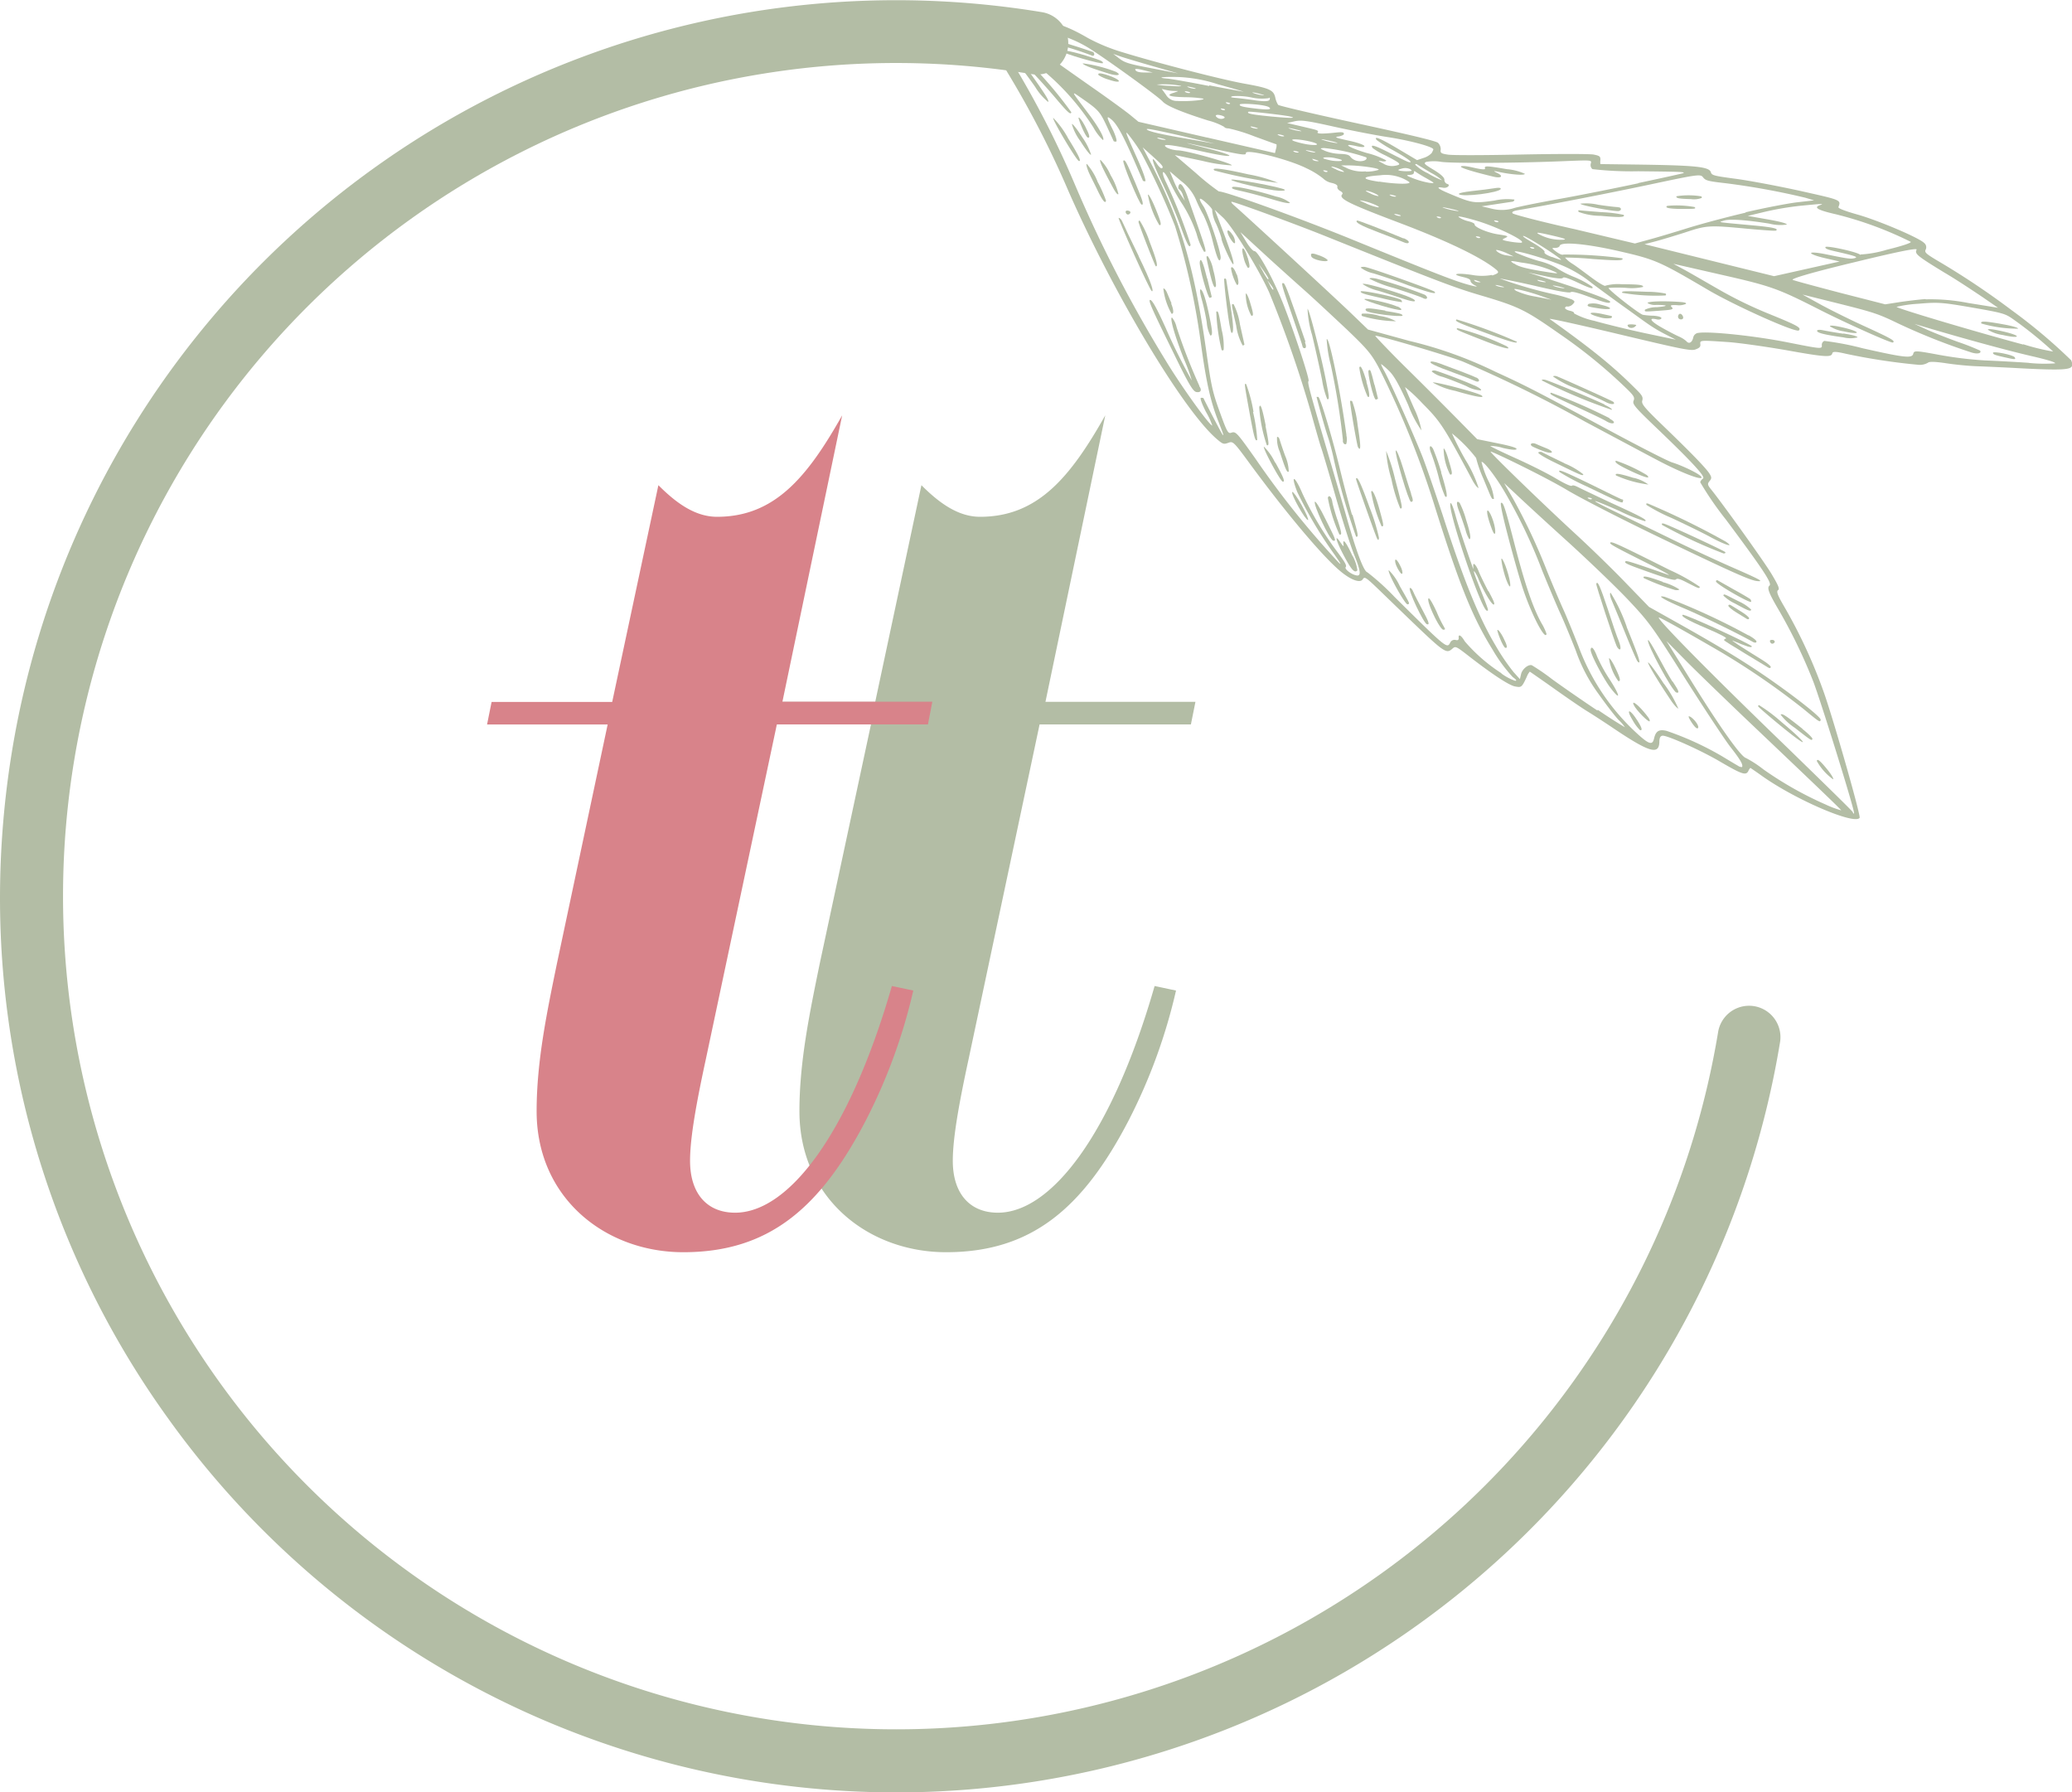 <svg id="Logo" data-name="logo" xmlns="http://www.w3.org/2000/svg" viewBox="0 0 282.64 244.47">
  <defs>
    <style>
      .cls-1 {
        fill: #b3bda5;
      }

      .cls-2 {
        fill: #d8838a;
      }
    </style>
  </defs>
  <title>tt</title>
  <g>
    <path class="cls-1" d="M4.19,126.32a124.11,124.11,0,0,1,1.66-20.18A122.21,122.21,0,0,1,146.33,5.48a4.28,4.28,0,0,1-1.4,8.45,113.64,113.64,0,0,0-37,224.25,113.64,113.64,0,0,0,130.63-93.61A4.28,4.28,0,0,1,247,146a122.19,122.19,0,0,1-219.9,51.26A121.31,121.31,0,0,1,4.19,126.32Z" transform="translate(-4.19 -3.82)"/>
    <path class="cls-1" d="M166.64,102.63H146l-9.69,45.68c-1.23,5.69-2.15,10.61-2.15,13.84,0,4.46,2.31,7.08,6.15,7.08,7.23,0,15.54-10.61,21.38-30.92l2.92.62a75.43,75.43,0,0,1-6.45,17.69c-6.31,12.15-13.39,18-24.92,18-10.61,0-20-7.38-20-19.23,0-6.76,1.39-13.38,2.77-20.14L123,102.63H106.51l.61-3.08h16.46L129.88,70c2.31,2.31,4.93,4.31,8,4.31,7.85,0,12.31-5.38,17.08-13.84L146.8,99.55h20.46Z" transform="translate(-4.19 -3.82)"/>
    <path class="cls-2" d="M130.77,102.63H110.16l-9.69,45.68c-1.23,5.69-2.15,10.61-2.15,13.84,0,4.46,2.3,7.08,6.15,7.08,7.23,0,15.53-10.61,21.38-30.92l2.92.62a75.4,75.4,0,0,1-6.46,17.69c-6.31,12.15-13.38,18-24.92,18-10.61,0-20-7.38-20-19.23,0-6.76,1.38-13.38,2.77-20.14l6.92-32.61H70.63l.62-3.08H87.7L94,70c2.31,2.31,4.92,4.31,8,4.31,7.84,0,12.3-5.38,17.07-13.84l-8.15,39.06h20.45Z" transform="translate(-4.19 -3.82)"/>
    <g>
      <path class="cls-1" d="M286.63,52.88a73.73,73.73,0,0,0-8.06-6.77,107,107,0,0,0-9.64-6.47c-2-1.18-2.26-1.38-2.06-1.77a.73.73,0,0,0-.21-.91c-.69-.71-6.26-3.08-9.14-3.89-1.73-.49-2.61-.84-2.55-1,.35-1,.46-.94-5.2-2.21-3-.66-6.88-1.39-8.72-1.64-3.07-.41-3.36-.48-3.48-.9-.22-.77-2.09-.95-10.45-1.06l-4.62-.06a2,2,0,0,1,0-.56c0-.48-.07-.57-.93-.74-.54-.1-5-.1-10,0s-9.41.12-9.94,0c-.84-.13-1-.22-.91-.7a1.26,1.26,0,0,0-.37-.9c-.28-.25-3.76-1.08-11-2.65-5.83-1.26-10.7-2.4-10.81-2.53a3,3,0,0,1-.39-1c-.23-1-.74-1.27-4.15-1.88s-12.52-3-16.81-4.33a24.9,24.9,0,0,1-4.59-1.9c-2.78-1.62-4.45-2.2-9.06-3.15s-5.63-1-5.82-.15.08,1.39,3.86,7.93A128.79,128.79,0,0,1,149.9,29.8c6.18,14.09,15.69,30,20.29,33.92.81.69.92.73,1.55.5s.7-.21,2.91,2.81c4.95,6.73,9.79,12.49,12.26,14.6,1.47,1.27,2.8,1.77,3.16,1.22s.37-.35,5.57,4.65c5.63,5.42,5.81,5.56,6.68,4.79.41-.36.49-.33,2.2,1,3,2.33,5.46,4,6.33,4.16s.92.16,1.61-1.32a2.24,2.24,0,0,1,.41-.7s1.56,1.07,3.36,2.35,3.82,2.66,4.48,3.06,2.3,1.46,3.63,2.36c4.79,3.22,6.13,3.62,6.2,1.87,0-.62.14-.86.43-.9.59-.08,5.28,2,8,3.62,2.85,1.66,3.39,1.83,3.71,1.2a1.25,1.25,0,0,1,.28-.43s.75.5,1.6,1.11c4.58,3.25,12.63,6.7,13.3,5.7.18-.26-3.37-12.75-4.82-16.94a70,70,0,0,0-5.61-12.12c-.78-1.35-.94-1.83-.69-2s0-.7-.93-2.26c-1.09-1.79-6.71-9.63-8.24-11.51-.46-.58-.49-.73-.18-1.1s.28-.54,0-1c-.46-.74-2.4-2.75-6.31-6.52-2.61-2.52-3-3-2.87-3.46s0-.72-.88-1.58c-3-3-5.67-5.21-11.75-9.55-.21-.15,4,.78,9.41,2.07,8.81,2.1,9.87,2.31,10.49,2.08s.68-.39.65-.73c-.05-.53-.05-.53,3.8-.27,1.35.09,4.87.58,7.84,1.09,5.53,1,6.24,1,6.37.43.06-.25.48-.24,1.83.07A84.82,84.82,0,0,0,266,53.59a2.27,2.27,0,0,0,1.19-.3c.17-.17,1-.14,2.42.07,1.21.19,3.05.37,4.14.41s3.85.16,6.16.29c5.44.28,6.8.21,6.93-.36a1.19,1.19,0,0,0-.18-.82Zm-5.7.43c-1.82-.13-4.54-.27-6-.33a51.9,51.9,0,0,1-6.18-.75c-3.24-.6-3.46-.61-3.57-.17-.15.67-1.17.56-6.92-.74a38.84,38.84,0,0,0-5.22-1,.59.59,0,0,0-.33.64c0,.47-.13.46-4.66-.44S237.46,49,235.91,49.22a.8.8,0,0,0-.75.65c-.16.69-.59.91-.93.49a3.88,3.88,0,0,0-1-.63c-.44-.19-1.5-.74-2.38-1.24-1.54-.87-1.85-1.39-.66-1.11.3.07.59,0,.63-.14s-.3-.3-1.1-.36c-.64,0-1.28-.1-1.41-.12-.48-.07-4.95-3.58-4.68-3.67a18.62,18.62,0,0,1,2.46,0,7.1,7.1,0,0,0,2.23-.13c.07-.28-.56-.36-2.9-.37a6.5,6.5,0,0,0-2.24.2c-.06.12-.86-.35-1.75-1s-2.14-1.61-2.76-2a4.16,4.16,0,0,1-1-.84c.05,0,1.76,0,3.82.2,3.47.25,4.23.23,4-.1a56.93,56.93,0,0,0-8.06-.51c-.1.1-.52-.07-.93-.37-.66-.49-.68-.56-.19-.53.3,0,.59-.12.63-.28.14-.62,3.68-.3,8.19.74,4.85,1.11,5.46,1.38,12,5.23,3.73,2.2,12.07,5.93,12.44,5.56s-.15-.66-4-2.23a55.9,55.9,0,0,1-7.06-3.44c-1.75-1-3.82-2.21-4.62-2.64l-1.44-.78,6.44,1.47c6.95,1.58,7.74,1.86,13.64,4.86,3.57,1.81,9.67,4.54,9.87,4.41.35-.22-.11-.49-3.6-2.1-2-.9-4.7-2.24-6.11-3L250.08,44l5.06,1.26c4.66,1.17,5.29,1.38,8,2.69A84.89,84.89,0,0,0,273,51.86c.85.3,1.55.18,1.29-.22a32,32,0,0,0-3-1.18c-1.63-.59-3.62-1.38-4.42-1.76L265.34,48l1.74.52c5.11,1.52,11.05,3.14,14.18,3.86,2.13.49,3.41.87,3.25,1a20.66,20.66,0,0,1-3.58-.06Zm-.75-2.49c-6.92-1.86-17.43-5-17.27-5.15a17.28,17.28,0,0,1,3-.42c2.62-.23,3.2-.19,7.24.51s4.5.83,5.41,1.43a54.58,54.58,0,0,1,5.7,4.58,29.74,29.74,0,0,1-4.09-1Zm-13.31-6.21c-1,.08-2.62.27-3.65.43l-1.87.29-6.06-1.55C252,42.92,249,42.11,248.74,42s1.51-.75,8.31-2.39c6.54-1.59,8.75-2,8.58-1.72-.28.55.06.83,3.79,3.11,1.71,1,4,2.54,5.2,3.34l2.12,1.46-4.05-.65a26.61,26.61,0,0,0-5.82-.5Zm-9.93,70c-.06-.17-4-4-8.68-8.56-10.21-9.84-18.07-17.79-17.79-18,.1-.07,3.2,1.65,8.4,4.67a102.12,102.12,0,0,1,11.33,7.8c2.22,1.83,2.26,1.86,2.35,1.49s-3.83-3.4-7.37-5.84c-3.15-2.17-6.61-4.28-12.11-7.36l-3.94-2.21L226,83.37c-1.72-1.8-4.8-4.79-6.83-6.66-4.44-4.08-11.79-11.2-11.65-11.29s7.43,3.44,10.43,5.24c1.91,1.14,7.29,3.9,12.35,6.34,10.18,4.89,12.66,6,13.59,6.08s.54-.15-3.69-2c-2.05-.9-5.9-2.69-8.55-4l-7.48-3.63c-3.6-1.74-3-1.68,1,.1a22.73,22.73,0,0,0,3.4,1.36c.42-.13-.37-.56-4.52-2.46-2.16-1-4.23-2-4.59-2.18s-.71-.32-.84-.2-1-.28-2.21-1-3.56-1.89-5.43-2.73-3.46-1.61-3.51-1.69a5.55,5.55,0,0,1,1.72.27c1.13.26,1.83.32,1.87.15s-.82-.43-2.66-.8l-2.71-.55-2.49-2.53c-1.37-1.39-4.53-4.57-7-7s-4.46-4.54-4.41-4.57c.23-.14,10.12,2.77,12,3.54a178.33,178.33,0,0,1,16.6,8.16c4,2.13,8.55,4.57,10.2,5.43,3,1.56,5.63,2.57,5.71,2.21s-2.65-1.65-4-2.06c-.58-.17-4.53-2.19-8.8-4.49-9.62-5.18-11.2-6-15.28-7.86a56.39,56.39,0,0,0-11.82-4.24l-5.6-1.54-2.16-2.08c-2.06-2-14.81-13.74-16.12-14.87-.35-.31-.47-.51-.27-.47.84.17,8.55,3,12.52,4.59,15.68,6.3,17.71,7.08,21.44,8.18,5.25,1.55,6.08,2,10.7,5.23a69.67,69.67,0,0,1,9,7.32c1.14,1.09,1.31,1.36,1.12,1.8s.12.84,2.79,3.4c5.24,5,7.06,7,6.68,7.22a1,1,0,0,0-.39.5,44.14,44.14,0,0,0,3.51,5.1c5.06,6.79,6.33,8.7,5.95,9s-.11,1,1.22,3.27a71.71,71.71,0,0,1,4.76,9.85c1.13,3,5.63,17.49,5.55,17.91,0,.12-.1.09-.16-.08Zm-3.59-1a48.62,48.62,0,0,1-8.62-4.85,15.43,15.43,0,0,0-2.38-1.55c-.66-.15-3.5-4.14-7.31-10.27l-3.53-5.69,2.62,2.66c1.44,1.46,5,4.89,7.84,7.61,10.83,10.29,13.43,12.79,13.37,12.83a13.89,13.89,0,0,1-2-.74Zm4.62-75c-.05-.34-4.71-1.38-4.78-1.08s.88.46,2.25.78c1.82.43,2.2.58,1.8.7-.56.17-.93.12-4-.51-1.12-.23-2-.3-2-.16s.76.43,1.89.69l2,.46-4.47,1-4.47,1-8.84-2.18-8.83-2.18,1.41-.37c.78-.2,2.63-.76,4.11-1.23,3-1,3.31-1,8.51-.51,2.07.19,3.81.31,3.89.26.43-.27-.34-.45-2.95-.7-5.38-.5-4.93-.42-4.13-.67s2.94-.1,6.18.41a6,6,0,0,0,2.39.13c0-.16-.89-.4-2.64-.71l-2.69-.47,2.37-.57a41.29,41.29,0,0,1,4.79-.81c3.18-.31,3.29-.31,2.69-.09-.91.32-.31.68,2.1,1.23a49.42,49.42,0,0,1,10.27,3.77c.19.12-1.13.57-3.24,1.08a15.08,15.08,0,0,1-3.59.65Zm-16.41,69.83c-.15-.08-1.21-.71-2.35-1.4a41.44,41.44,0,0,0-7.68-3.53c-1-.24-1.47,0-1.7,1s-.66.93-2.65-.94A30.27,30.27,0,0,1,219.52,92c-.73-1.88-1.67-4.16-2.09-5.08s-1.4-3.21-2.17-5.11a81.06,81.06,0,0,0-4.69-10l-1.2-2.09L211,71.24c.89.85,3.92,3.64,6.76,6.21s6.59,6.16,8.35,8c3,3.17,3.44,3.75,8,11,2.67,4.2,5.43,8.37,6.12,9.25,1.27,1.62,1.7,2.33,1.62,2.66,0,.11-.16.13-.32,0Zm.69-75.6c-2.5.58-6,1.52-7.77,2.07s-4.14,1.27-5.27,1.57l-2,.55L219,35.08c-4.51-1-8.33-2-8.47-2.16s0-.31.72-.43c3.82-.64,12.19-2.27,18-3.5,6.54-1.39,6.9-1.44,7.24-1s.59.54,3,.81a100.18,100.18,0,0,1,11,2l1.16.35-2.37.27c-1.29.16-4.41.76-6.91,1.34Zm-20.15,67.9c-2-1.33-4.8-3.27-6.19-4.28a29.23,29.23,0,0,0-2.78-1.91c-.5-.12-1.3.55-1.45,1.21l-.16.69-.85-.94a28.87,28.87,0,0,1-2.47-3.64c-2.31-3.88-4.36-8.94-7.23-17.84-1-3-2.23-6.63-2.8-8.06-1.36-3.4-4.32-10-5.09-11.43-.34-.6-.55-1.07-.48-1.06a9,9,0,0,1,1.07.93c.69.66,1.39,1.92,2.61,4.64a15.57,15.57,0,0,0,1.81,3.48,11.88,11.88,0,0,0-1-3c-.66-1.5-1.22-2.8-1.24-2.91a22.22,22.22,0,0,1,2.39,2.24c2.45,2.46,2.9,3.14,6.8,10.46.32.6.7,1.07.84,1.06a17,17,0,0,0-1.77-3.81,39.29,39.29,0,0,1-1.86-3.64,19.9,19.9,0,0,1,3.29,3.35,17.47,17.47,0,0,0,1,2.84c1.24,3,1.11,2.78,1.44,2.75a6.94,6.94,0,0,0-.78-2.5,13.1,13.1,0,0,1-.92-2.54c.27-.17,2,2.07,3.22,4.19a71.4,71.4,0,0,1,5.06,10.63c.95,2.33,2.08,5,2.51,5.93s1.36,3.17,2.08,5a22.34,22.34,0,0,0,3.1,5.9c1,1.41,2.22,3,2.73,3.54a6,6,0,0,1,.87,1s-1.71-1-3.72-2.39Zm-.29-53.13a10.24,10.24,0,0,1-2.92-1.05c.1-.11-.14-.26-.54-.35s-.7-.27-.67-.41a.27.27,0,0,1,.35-.16,1,1,0,0,0,.69-.32c.33-.33.32-.42-.1-.65a17.31,17.31,0,0,0-2.41-.7,57.79,57.79,0,0,1-7.44-2.16c.08,0,2.24.41,4.8,1,3.14.74,4.72,1,4.87.87s.8,0,2.27.54c2.45.91,3.07,1.06,3.13.77s-4.5-1.87-9-3.3l-2.2-.7,2.29.49c1.49.32,2.34.4,2.45.24s.6,0,1.79.53c1.91.91,2.47,1.08,2.21.67a13.19,13.19,0,0,0-2.54-1.35,13.86,13.86,0,0,1-2.43-1.27,9.41,9.41,0,0,0-2.29-.88,24.81,24.81,0,0,1-3-1.07c-1.41-.72,2.36.23,5.22,1.31a16.64,16.64,0,0,1,5,2.8c1.34,1,3.36,2.48,4.47,3.27s2.45,1.77,3,2.15a20.21,20.21,0,0,0,2.44,1.48l1.54.79-4-.84c-2.18-.46-5.35-1.23-7.06-1.71Zm5.86-18.79c-3.29.7-8,1.64-10.52,2.09s-5.33,1-6.33,1.26a5.56,5.56,0,0,1-3.16.11l-1.36-.32,1.81-.27,2.26-.34c.26,0,.43-.17.39-.31a8,8,0,0,0-2.73.14c-2.83.4-3,.37-6.25-1-1.5-.63-1.8-.94-.72-.75.57.1,1.07-.41.52-.53a.59.59,0,0,1-.36-.56c0-.32-.49-.76-1.47-1.36-1.29-.77-1.41-.9-1-1.08a6.05,6.05,0,0,1,2.06,0c1.54.21,9.85.17,16-.07,4.74-.19,4.5-.21,4.37.34a.71.71,0,0,0,.24.72,46.66,46.66,0,0,0,6.23.29c5.79.06,6.43.08,6.17.25-.08.05-2.86.66-6.16,1.36Zm-6.81,43c-.18-.12-.11-.16.17-.11s.37.14.28.19a.49.49,0,0,1-.45-.08ZM209,95.65a22.82,22.82,0,0,1-5-4.35c-.48-.83-.91-1.07-.83-.46,0,.27-.1.35-.43.27a.65.65,0,0,0-.73.36c-.43.84-.47.81-7.57-6.21a33.17,33.17,0,0,0-3.73-3.38c-.5-.12-1.52-2.84-3-8.09l-2.63-9c-2.32-7.9-2.57-8.85-2.39-9s-1.79-6.21-3.33-10.2c-1.34-3.47-3.57-7.59-4.07-7.52-.17,0-.67-.55-1.1-1.27l-.8-1.32.93.85,3.08,2.83c1.2,1.09,3.32,3,4.75,4.27s4,3.68,5.78,5.35c2.81,2.69,3.33,3.31,4.38,5.27A123.84,123.84,0,0,1,200,73.19c3.31,10.52,5.05,14.82,7.78,19.22a21,21,0,0,0,2.76,3.76q.73.52.33.51a7,7,0,0,1-1.88-1Zm7.14-52.81c-.34-.13,0-.1.68.06s1,.27.63.24a5.41,5.41,0,0,1-1.31-.3Zm-.44-6.47a6.51,6.51,0,0,1-1.6-.61c-.51-.29-.11-.26,1.71.16s2.19.56,1.6.6a6.53,6.53,0,0,1-1.71-.15Zm-5,3.41c-.62-.43-.57-.44,1-.15A16.55,16.55,0,0,1,216,40.77c1,.43.89.43-1.74,0-2.13-.37-3-.62-3.51-1Zm5.18-.9c-.71-.26-1.1-.52-1-.68s-.59-.68-1.58-1.26S211.77,36,212,36c.55.09,5.36,3.17,5.12,3.28a11.57,11.57,0,0,1-1.2-.41ZM211,43.49c-.44-.31-.33-.33.69-.1a25.6,25.6,0,0,1,2.68.79l1.47.52-2.16-.42a10.51,10.51,0,0,1-2.68-.79Zm3-1.4c-.28-.12-.08-.12.44,0s.75.21.51.22a2.92,2.92,0,0,1-1-.21ZM213,37.64c-.18-.12-.12-.16.17-.11s.37.13.28.19a.49.49,0,0,1-.45-.08Zm-3.09-.91c-.88-.18-.91-.21-.4-.45s.43-.28-1-.5-3.26-1-3.17-1.37c0-.11-.34-.29-.84-.41a4,4,0,0,1-1.3-.55c-.28-.21.47-.08,2.15.4,3,.84,7.54,3.09,6.24,3.08a11,11,0,0,1-1.66-.2Zm-1.41,1.47c-.34-.31-.33-.33.15-.23a7,7,0,0,1,1.26.47l.75.36-.9-.14a2.89,2.89,0,0,1-1.26-.46Zm-.18,4.59c-.29-.12-.09-.13.43,0s.75.21.51.21a2.84,2.84,0,0,1-.94-.2Zm-.6-1.47a7.54,7.54,0,0,1-2.73,0c-2.09-.32-3-.11-1.21.29.73.17,1,.34,1,.52s.24.44.66.64.11.18-1.08-.15c-1.89-.53-4.52-1.56-15.77-6.15-7-2.86-17.31-6.58-18.14-6.54a32.33,32.33,0,0,1-3.1-2.48l-2.9-2.48,3.75.79a21.73,21.73,0,0,0,4,.62c.33-.2-6-2-7.29-2.05a3.93,3.93,0,0,1-1.51-.36c-1-.61.48-.46,4.48.44,5,1.13,5.48.78.6-.45-3.33-.84-3.28-.84,1.13.13,4,.87,4.58.95,4.53.62-.1-.65,5.8.82,8.28,2.07a11,11,0,0,1,2.25,1.38,2.37,2.37,0,0,0,1.17.61c.56.13.83.31.78.52s.13.44.39.58.39.32.29.43c-.58.59.72,1.25,8,4,6.23,2.37,10.68,4.5,12.74,6.1.72.56.7.63-.29,1Zm.38-7.3c-.18-.12-.11-.16.18-.11s.37.14.28.19a.48.48,0,0,1-.46-.08Zm-2.74,8.09c-.22-.12-.08-.15.32,0s.57.18.39.21a1.28,1.28,0,0,1-.71-.16Zm.25-5.92c-.18-.12-.11-.16.18-.11s.37.13.28.19a.51.51,0,0,1-.46-.08Zm-4.44-4c-.47-.16-.06-.11.91.11s1.36.36.86.3a9.68,9.68,0,0,1-1.77-.41Zm-.91,1.29c-.17-.12-.11-.16.18-.11s.37.13.28.19a.51.51,0,0,1-.46-.08Zm-11.14,48.8c-.69-.16-1.58-.89-1.36-1.11s-.36-1-1-1.88a44.66,44.66,0,0,1-4.89-8.12c-1.08-2.54-1.69-2.74-.72-.24a57.79,57.79,0,0,0,5.11,8.58c.8,1.15,1,1.5.5,1a121.05,121.05,0,0,1-11.33-14.15c-2.56-3.61-2.68-3.73-3.3-3.51-.4.14-.58-.17-1.37-2.34-1.19-3.25-1.31-3.78-2.07-9.11-1.63-11.38-3.56-17.81-7.74-25.78l-.89-1.7,1.24,1.11c1.43,1.28,1.66,1.57,1.39,1.74-.11.07-.4-.18-.66-.57-1-1.54-.71-.32.7,2.59.82,1.71,1.92,4.3,2.47,5.82.93,2.58,1.26,3.19,1.4,2.59a70.78,70.78,0,0,0-3.33-8.48c-.37-.73-.55-1.37-.41-1.42s.56.58.94,1.41a25.92,25.92,0,0,0,1.76,3.09,18.69,18.69,0,0,1,1.86,3.93,9.81,9.81,0,0,0,1,2.41c.43.1.45.18-2.26-7.56-.53-1.49-1.05-2.07-1.22-1.33-.05.19,0,.38.13.4a1.7,1.7,0,0,1,.48.8l.26.74-.57-.84a13.88,13.88,0,0,1-1-2l-.49-1.17,1.55,1.33a6.35,6.35,0,0,1,2,2.48,19,19,0,0,0,1.06,2.17,18.62,18.62,0,0,1,1.26,3.59c.6,2.38.91,3,1.07,2.33S169,33,168.38,32c-.84-1.26-.64-1.43.47-.4.47.43.78.84.69.9a5,5,0,0,0,.56,1.89,15.41,15.41,0,0,1,.71,1.92c-.08.33,1.49,3.77,1.62,3.55s-.34-1.72-1.76-5.41l-.77-2,1.07,1c1.23,1.09,4.81,6.88,6.33,10.21a158.77,158.77,0,0,1,5.76,16.56c.67,2.42,1.28,4.52,1.35,4.67s.93,3,1.9,6.41,2.14,7.06,2.6,8.19c.91,2.23,1,3,.24,2.8ZM199,27.47a6.1,6.1,0,0,1-1.76-1.18c0-.12.17-.13.32,0l1.86,1.12a7.06,7.06,0,0,1,1.48,1,11.77,11.77,0,0,1-1.9-.93Zm-1.94.71c-1-.38-1.14-.48-.64-.5s.64-.16.64-.33.07-.23.16-.15a17,17,0,0,0,1.47.9c1.28.73,1.3.75.47.66a11.72,11.72,0,0,1-2.1-.58Zm2.38-3.44a2.59,2.59,0,0,1-1.09.63l-.86.29-2.61-1.55c-2.39-1.42-3.34-1.81-2.91-1.2a18.4,18.4,0,0,0,2.24,1.4c2,1.11,2.85,1.77,2.17,1.62-.17,0-1.31-.59-2.56-1.22-2.09-1.07-2.8-1.28-2.38-.69a9.65,9.65,0,0,0,1.73,1c2.14,1.1,2.27,1.24,1.32,1.41a2.29,2.29,0,0,1-1.63-.31c-.75-.39-.77-.43-.17-.31.36.07.63,0,.58-.12a10.85,10.85,0,0,0-2.64-1c-2.51-.75-3.5-1.42-1.38-.93.71.16,1.08.15,1.06,0s-.76-.46-2.16-.76c-1.7-.37-2-.48-1.41-.56.39-.06.73-.2.76-.31.06-.29-.2-.33-1.35-.2-1.64.17-2.43.14-2.2-.1s-.53-.37-2-.72l-2.19-.51,1.05-.24c.89-.19,1.68-.08,5.31.73,2.34.52,5.66,1.17,7.38,1.43,3.11.48,6.29,1.35,6.21,1.69a2,2,0,0,1-.27.54Zm-7.14,3.87c-2.5-.37-2.44-.7.15-.88a5.69,5.69,0,0,1,3.89.86c.65.38-1.51.39-4,0Zm2.89-1.5c-.39-.08-.35-.14.24-.3a1.58,1.58,0,0,1,1.1.07c.34.23.32.27-.24.29a5.4,5.4,0,0,1-1.1-.06Zm-.7,6c-.22-.12-.08-.14.32-.05s.57.19.39.22a1.39,1.39,0,0,1-.71-.17Zm-.64-2.63c-.22-.12-.08-.15.32-.05s.57.18.39.21a1.28,1.28,0,0,1-.71-.16Zm-3.3,1.09c-1-.44-1.11-.49-.4-.35,1,.2,2.58.89,2,.88a7.09,7.09,0,0,1-1.62-.53Zm.55-1.38c-.59-.26-.76-.4-.41-.34.65.13,1.68.62,1.52.72a3.41,3.41,0,0,1-1.11-.38Zm-.6-3a5,5,0,0,1-2.46-.38l-.9-.43,1,0c1.45,0,4.33.38,4.1.61a5.46,5.46,0,0,1-1.75.24Zm-1.06-1.41a1.57,1.57,0,0,1-1-.52c-.21-.32-.54-.42-1.48-.45a6.21,6.21,0,0,1-2-.4c-.77-.35-.77-.36-.16-.4a26.54,26.54,0,0,1,5.76,1.27c.21.33-.41.61-1.14.5Zm-3.05,1.12c-.59-.27-.76-.41-.41-.34.64.12,1.68.62,1.52.72a3.41,3.41,0,0,1-1.11-.38Zm-.95-1.26c-.8-.19-.93-.27-.54-.35a4.84,4.84,0,0,1,1.59.14c.8.18.93.27.54.35a5.13,5.13,0,0,1-1.59-.14Zm-.8-2.73c-.47-.16-.06-.11.91.11s1.36.36.86.3a9.68,9.68,0,0,1-1.77-.41Zm.15,4.27c-.18-.12-.11-.16.18-.11s.37.13.28.19a.51.51,0,0,1-.46-.08Zm-1.51-1.59c-.22-.12-.08-.14.32,0s.57.18.39.21a1.28,1.28,0,0,1-.71-.16Zm-.73-2.07a12.57,12.57,0,0,1-1.52-.35c-1.4-.41,0-.47,1.76-.07,1.52.34,1.35.65-.24.42Zm-.12.88c-.28-.12,0-.11.55,0s.82.24.51.22a3.88,3.88,0,0,1-1.06-.24Zm-4.64,18.92a3.39,3.39,0,0,1-.39-.65l-.33-.63.42.56q.6.79.3.72Zm2.35-21.94c-.41-.15-.11-.12.67.06s1.11.3.75.27a6.45,6.45,0,0,1-1.42-.33Zm.53,3.11c-.15-.1,0-.13.32-.05s.45.16.27.19a1,1,0,0,1-.59-.14Zm-3.53,17.44a8.13,8.13,0,0,1-.68-1.09l-.61-1.08.71,1c.65.95.77,1.18.58,1.14ZM171,63.16c-.07,0-2.34-4.37-2.63-5,0-.06-.17-.09-.35-.08s.11.82.68,1.93a10.34,10.34,0,0,1,.86,1.86c-.46-.1-4.33-5.5-6.38-8.91a181.27,181.27,0,0,1-12.27-23.75A130.44,130.44,0,0,0,143,13.52c-1.28-2.21-2.28-4-2.24-4.07s.77.45.63.59a5.94,5.94,0,0,0,1.15,1.79c.72.91,2,2.61,2.85,3.83a8,8,0,0,0,1.77,2.06c.2-.13-.42-1.11-2.6-4.16L143.41,12,145,13.66c.88.91,2.35,2.55,3.25,3.62,1.59,1.88,2,2.25,2.08,1.85a55.18,55.18,0,0,0-5-6c-.59-.58-1-1.08-.95-1.12a13,13,0,0,1,2.06,1.38,33.29,33.29,0,0,1,6.91,7.83,6.79,6.79,0,0,0,1.3,1.71c.28-.18-.57-1.74-1.91-3.51-2.59-3.43-2.51-3.24-.94-2.16,2.23,1.55,2.44,1.79,3.38,3.8l.92,2c0,.05.19.09.34.07s0-.59-.36-1.43c-1-2-1-2.17-.28-1.58s1.56,2.08,3.06,5.51l1.23,2.83c0,.05.17.09.32.08s-.29-1.3-1-2.89c-1.87-4.18-1.88-4.22-1-3.1a23.39,23.39,0,0,1,1.5,2.2,96.16,96.16,0,0,1,4.57,9.92A97.14,97.14,0,0,1,168,50.65c.74,5.35,1.31,7.91,2.38,10.63.73,1.88.74,1.91.6,1.88Zm6.51-43.46c-2.59-.25-3.35-.41-3-.64.13-.08,4.8.46,5.6.64,1.13.26.09.26-2.63,0Zm1.06,2.55c-.22-.12-.08-.14.33-.05s.57.19.38.22a1.25,1.25,0,0,1-.71-.17Zm-9.79.32-9.29-2.14-1.08-.89c-.59-.49-2.92-2.19-5.17-3.76C145,10,141,7.09,141.1,7c.28-.28,3.39.34,6.64,1.34a16.62,16.62,0,0,1,5.44,2.33c2.67,1.74,9,6.32,9.61,7S166,19.32,169,20.26a8.92,8.92,0,0,1,2.21.88c0,.11.31.2.56.19a22.94,22.94,0,0,1,3.47,1.07c1.66.6,3,1.1,3.07,1.1a1.21,1.21,0,0,1-.06.61l-.14.59-9.29-2.13Zm5.79-4.06c-1-.14-1.36-.26-1.25-.45s3.49,0,4,.4-.6.34-2.77.05Zm.87-1c-1-.15-2.25-.3-2.73-.34-.65-.06-.75-.11-.4-.23a9.42,9.42,0,0,1,2.57.17,6.57,6.57,0,0,0,2.37.1c.14-.13.2-.06.14.17s-.46.34-2,.13Zm-.27-1c-.35-.13,0-.11.67.06s1,.27.63.24a5.23,5.23,0,0,1-1.3-.3Zm-.32,4.65c-.21-.11,0-.12.44,0s.62.2.39.21a2.1,2.1,0,0,1-.83-.19Zm-5.71-5.61c-2.52-.5-5.06-.94-5.61-1-1.69-.13-.86-.28,1.25-.23a19.69,19.69,0,0,1,5.55,1c2,.55,3.53,1,3.49,1s-2.16-.36-4.68-.86Zm2.36,2.36c-.18-.12-.11-.16.17-.11s.38.13.28.19a.49.49,0,0,1-.45-.08Zm-.93,2.1a.81.81,0,0,1-.54-.37c0-.16.22-.2.65-.1s.65.25.53.37a.81.81,0,0,1-.64.1Zm.24-1.26c-.18-.12-.11-.16.17-.11s.38.13.28.19a.52.52,0,0,1-.45-.08Zm-10.15,2.76c-.31-.26,1,0,4.41.77l4.84,1.14-4.4-.78c-3-.51-4.55-.89-4.85-1.13Zm4.12-3.92a1.7,1.7,0,0,1-1.55-.86l-.57-.78.59.14a6.15,6.15,0,0,0,1.21.14c.56,0,.55,0-.18.25-1.12.34-.57.55,1.58.6a16,16,0,0,1,2.4.18c.66.18-2.11.44-3.48.33Zm1.48-1.88c-.27-.12-.08-.12.44,0s.75.21.51.22a3,3,0,0,1-.95-.21Zm-.39.66c-.15-.11,0-.13.32-.06s.45.16.27.19a.94.94,0,0,1-.59-.13Zm-4.08-1a12.21,12.21,0,0,1,3.47.16c.25.07-.39.09-1.4,0a10.87,10.87,0,0,1-2.07-.21Zm.37,7.31c-.28-.12-.08-.12.44,0s.75.21.51.22a2.68,2.68,0,0,1-1-.21ZM156.9,11.82l-.85-.65.92.33c.51.18,2.49.77,4.42,1.33l3.51,1-3.58-.69c-3.12-.59-3.68-.76-4.42-1.32Zm2.18,1.57c-.15-.23.16-.23,1.08,0l1.28.32h-1.08c-.75,0-1.15-.1-1.28-.32Zm-12.55-6c-.18-.12-.11-.16.17-.11s.38.13.28.19a.49.49,0,0,1-.45-.08Z" transform="translate(-4.19 -3.82)"/>
      <path class="cls-1" d="M279,52.54c-.2-.31-2.89-.86-2.95-.6s.61.39,1.48.59c1.57.36,1.69.36,1.47,0Z" transform="translate(-4.19 -3.82)"/>
      <path class="cls-1" d="M255.64,49.34c-1.09-.16-2.34-.38-2.76-.47s-.79-.08-.82.05c-.07.29,1,.56,3.6.92a4,4,0,0,0,1.91,0c0-.15-.66-.34-1.93-.53Z" transform="translate(-4.19 -3.82)"/>
      <path class="cls-1" d="M255.63,48.5c-1.21-.28-1.87-.34-1.82-.17a4.79,4.79,0,0,0,1.85.68c1,.23,1.79.3,1.82.17s-.74-.42-1.85-.68Z" transform="translate(-4.19 -3.82)"/>
      <path class="cls-1" d="M233.28,45c-2.28-.16-4.48-.07-4.33.17a2,2,0,0,0,1.15.24c1.69,0,1.75.17.1.31a3.62,3.62,0,0,0-1.62.34c-.07.29-.12.29,1.85.15s2.13-.18,1.75-.55c-.19-.19,0-.26.73-.22a2.4,2.4,0,0,0,1.24-.16c.14-.14-.14-.23-.87-.28Z" transform="translate(-4.19 -3.82)"/>
      <path class="cls-1" d="M233.7,46.86c-.21-.34-.52-.31-.6.07a.37.37,0,0,0,.27.44c.38.08.54-.17.33-.51Z" transform="translate(-4.19 -3.82)"/>
      <path class="cls-1" d="M231.39,43.86a13,13,0,0,0-2.51-.24c-3.21-.12-3.5-.11-3.41.14a27,27,0,0,0,5.91.36.15.15,0,0,0,0-.26Z" transform="translate(-4.19 -3.82)"/>
      <path class="cls-1" d="M277.14,48c-2.28-.4-2.88-.41-2.66-.05a17.56,17.56,0,0,0,5,.7c0-.14-.83-.39-2.36-.65Z" transform="translate(-4.19 -3.82)"/>
      <path class="cls-1" d="M277.3,49c-1.28-.29-2-.37-1.94-.2a5.19,5.19,0,0,0,2,.71c1.09.25,1.9.33,1.94.19s-.79-.43-2-.7Z" transform="translate(-4.19 -3.82)"/>
      <path class="cls-1" d="M253.48,108.81c-1-1.23-1.4-1.57-1.46-1.19a7.56,7.56,0,0,0,2.21,2.49c.15,0-.19-.6-.75-1.3Z" transform="translate(-4.19 -3.82)"/>
      <path class="cls-1" d="M250.08,103.24c-2.32-1.84-2.77-2.14-3-1.95a7.89,7.89,0,0,0,1.95,1.81c2.28,1.78,2.32,1.81,2.39,1.48,0-.12-.6-.73-1.38-1.34Z" transform="translate(-4.19 -3.82)"/>
      <path class="cls-1" d="M247.23,102.33a22.06,22.06,0,0,0-3.11-2.34c-.1.06-.13.14-.08.2.21.27,2.75,2.42,4.31,3.64,2.91,2.29,2,1.09-1.12-1.5Z" transform="translate(-4.19 -3.82)"/>
      <path class="cls-1" d="M244.66,93.89c-2.92-1.8-4.58-2.89-4.07-2.67,1.93.81,2.52,1,2.57.77s-9.18-4.48-9.44-4.31.49.67,3.3,1.86c1.7.72,2.81,1.3,2.61,1.37s-.3.17-.25.25,1.35.89,2.92,1.84l3.12,1.89c.15.09.29.07.32-.07s-.45-.54-1.08-.93Z" transform="translate(-4.19 -3.82)"/>
      <path class="cls-1" d="M246,91.1c-.22,0-.39,0-.37.18a.41.41,0,0,0,.26.34.39.39,0,0,0,.37-.19c.07-.13-.05-.29-.26-.33Z" transform="translate(-4.19 -3.82)"/>
      <path class="cls-1" d="M242.7,90.49a90,90,0,0,0-11.41-5.26c-1.28-.29-.09.42,2.6,1.56,2.39,1,7.51,3.51,9.36,4.56.29.16.51.17.54,0s-.45-.53-1.09-.89Z" transform="translate(-4.19 -3.82)"/>
      <path class="cls-1" d="M241.36,85.84c-2-1-2-1.07-2.09-.79a5.6,5.6,0,0,0,1.59,1.09c1.82,1,2.14,1.13,2.21.83a6,6,0,0,0-1.71-1.13Z" transform="translate(-4.19 -3.82)"/>
      <path class="cls-1" d="M241.7,87.24l-1.42-.88c-.15-.09-.3-.07-.33.06s.46.55,1.1.94l1.41.87c.16.1.3.07.33-.06s-.46-.55-1.09-.93Z" transform="translate(-4.19 -3.82)"/>
      <path class="cls-1" d="M243,85.58c-.09-.08-1-.64-2.14-1.26L238.53,83c-.15-.09-.28,0-.26.13,0,.36,4.72,3.06,4.79,2.77a.4.4,0,0,0-.11-.34Z" transform="translate(-4.19 -3.82)"/>
      <path class="cls-1" d="M239.64,77.72A107.72,107.72,0,0,0,229,72.51c-.23-.06-.31,0-.2.19a23.67,23.67,0,0,0,3.43,1.78c1.8.84,4.19,2,5.33,2.62,2,1.08,3.29,1.46,2.07.62Z" transform="translate(-4.19 -3.82)"/>
      <path class="cls-1" d="M239.52,79.12c-.25-.24-7.8-3.75-8.37-3.88-.26-.06-.34,0-.22.19a66.18,66.18,0,0,0,8.37,3.88c.22,0,.32-.08.22-.19Z" transform="translate(-4.19 -3.82)"/>
      <path class="cls-1" d="M231.94,81.56c-6.88-3.45-7.89-3.91-8.07-3.74s.08.35,5.19,2.91c2,1,3.22,1.68,2.65,1.48-4.54-1.59-5.61-1.93-5.75-1.84-.33.21.06.39,3.31,1.54,2.5.89,3.37,1.12,3.54.94s.56-.06,1.56.46c1.58.81,1.63.83,1.69.55a26.35,26.35,0,0,0-4.12-2.3Z" transform="translate(-4.19 -3.82)"/>
      <path class="cls-1" d="M231,83.18c-2.07-.75-2.82-.9-2.58-.51a31.37,31.37,0,0,0,4.24,1.62c.3.07.58,0,.61-.07a7.72,7.72,0,0,0-2.27-1Z" transform="translate(-4.19 -3.82)"/>
      <path class="cls-1" d="M227,69c-1.91-.6-2.6-.7-2.37-.33a15.46,15.46,0,0,0,4.42,1.24,5.43,5.43,0,0,0-2-.91Z" transform="translate(-4.19 -3.82)"/>
      <path class="cls-1" d="M228.9,68.66a21.55,21.55,0,0,0-4.27-2c-.31.19.33.62,2.24,1.51,1.74.8,2.53,1,2,.5Z" transform="translate(-4.19 -3.82)"/>
      <path class="cls-1" d="M225.45,71.94c-.09,0-1.9-.89-4-1.93-4-1.94-4.83-2.28-4.52-1.8a31.12,31.12,0,0,0,3.64,1.93c4.89,2.35,4.93,2.37,5,2.09s0-.27-.09-.29Z" transform="translate(-4.19 -3.82)"/>
      <path class="cls-1" d="M223.77,60.87a76.13,76.13,0,0,0-8-3.49c-.3.18-.07.31,3.37,1.89,1.87.85,3.74,1.74,4.16,2s.85.36,1,.25-.06-.34-.59-.62Z" transform="translate(-4.19 -3.82)"/>
      <path class="cls-1" d="M224.26,58.63c-.15-.14-6.52-3-7.64-3.46-.28-.11-.53-.09-.58,0a13.28,13.28,0,0,0,3.13,1.63c1.79.78,3.6,1.61,4.06,1.86.73.39,1.44.36,1-.06Z" transform="translate(-4.19 -3.82)"/>
      <path class="cls-1" d="M223.09,59c-2.12-1-7.54-3.24-8.14-3.38-.31-.07-.5,0-.42.1a73.85,73.85,0,0,0,9.52,4c.13-.07-.31-.38-1-.69Z" transform="translate(-4.19 -3.82)"/>
      <path class="cls-1" d="M217.59,67c-1.46-.7-2.8-1.36-3-1.47a.52.52,0,0,0-.56,0c-.11.11.86.71,2.23,1.37,3.65,1.78,3.85,1.87,3.91,1.62a10.06,10.06,0,0,0-2.58-1.5Z" transform="translate(-4.19 -3.82)"/>
      <path class="cls-1" d="M215.07,64.94c-.46-.18-1.07-.44-1.34-.56-.59-.27-1,.05-.48.35a15.91,15.91,0,0,0,1.47.62c1.31.49,1.63.11.35-.41Z" transform="translate(-4.19 -3.82)"/>
      <path class="cls-1" d="M211,50.39a70.22,70.22,0,0,0-8.11-3c-.34.21.1.41,3.75,1.76s4.82,1.66,4.36,1.19Z" transform="translate(-4.19 -3.82)"/>
      <path class="cls-1" d="M209.74,51.06A36.68,36.68,0,0,0,203,48.58c-.29.18-.2.22,3.82,1.79,2.4.94,3.7,1.25,2.9.69Z" transform="translate(-4.19 -3.82)"/>
      <path class="cls-1" d="M206.33,57.79c-.39-.38-6.62-2-6.69-1.79a10.32,10.32,0,0,0,3.08,1.14c3,.87,4,1,3.61.65Z" transform="translate(-4.19 -3.82)"/>
      <path class="cls-1" d="M205.24,56.37c-1.4-.63-4.59-1.83-5.25-2-.24-.05-.47,0-.5.12a3.69,3.69,0,0,0,1.51.74c.86.29,2.32.86,3.25,1.27a4.45,4.45,0,0,0,1.94.57c.16-.1-.23-.39-.95-.71Z" transform="translate(-4.19 -3.82)"/>
      <path class="cls-1" d="M205.57,55.33c-.38-.21-2.75-1.12-5-1.94-.73-.26-1.21-.33-1.25-.19s.23.4,3.5,1.58c1.15.41,2.29.86,2.58,1,.58.29.77-.14.2-.46Z" transform="translate(-4.19 -3.82)"/>
      <path class="cls-1" d="M199.86,43.6c-.22-.22-8.28-3.1-9.39-3.35-.33-.08-.64,0-.67.07a4.52,4.52,0,0,0,1.75.79c1,.31,3.13,1,4.75,1.63,2.87,1,4,1.3,3.56.86Z" transform="translate(-4.19 -3.82)"/>
      <path class="cls-1" d="M198.48,44A67,67,0,0,0,192,41.84c-.54-.12-1-.14-1,0a16.71,16.71,0,0,0,3.38,1.28c1.88.59,3.65,1.21,3.93,1.36.58.31.77-.14.21-.47Z" transform="translate(-4.19 -3.82)"/>
      <path class="cls-1" d="M196.08,44.2c-2.8-1-6.06-1.89-6-1.62a6.57,6.57,0,0,0,2.13.9c1.12.34,2.7.86,3.49,1.12s1.46.41,1.5.26-.48-.42-1.15-.66Z" transform="translate(-4.19 -3.82)"/>
      <path class="cls-1" d="M193.16,46.18c-2.35-.39-2.87-.4-2.65,0s5,.94,5,.68-.81-.38-2.37-.63Z" transform="translate(-4.19 -3.82)"/>
      <path class="cls-1" d="M194.78,45.63c-1.06-.48-4.42-1.22-4.47-1s4.66,1.65,5,1.46c.13-.08-.08-.28-.49-.47Z" transform="translate(-4.19 -3.82)"/>
      <path class="cls-1" d="M195.33,44.75c-.19-.31-5.47-1.43-5.53-1.17s1.06.49,2.79.89a26.5,26.5,0,0,0,2.85.57.52.52,0,0,0-.11-.29Z" transform="translate(-4.19 -3.82)"/>
      <path class="cls-1" d="M192.41,46.92A7,7,0,0,0,190,46.6a.21.21,0,0,0,0,.33,17.56,17.56,0,0,0,4.61.71,6.33,6.33,0,0,0-2.18-.72Z" transform="translate(-4.19 -3.82)"/>
      <path class="cls-1" d="M184.3,38.71c-1.1-.42-1.41-.41-1.24.08s2.17.85,2.24.54c0-.11-.43-.4-1-.62Z" transform="translate(-4.19 -3.82)"/>
      <path class="cls-1" d="M235.34,102.08c-.34-.38-.69-.62-.8-.54s.79,1.54,1.12,1.62.25-.44-.32-1.08Z" transform="translate(-4.19 -3.82)"/>
      <path class="cls-1" d="M231.14,97.06C230,95.3,229,94,229,94.2s1,2,3.2,5.27c.43.63.84,1,.93,1a16.78,16.78,0,0,0-1.94-3.36Z" transform="translate(-4.19 -3.82)"/>
      <path class="cls-1" d="M232.32,96.78c-.41-.63-1.31-2.23-2-3.53S229.05,91,229,91.14c-.25.42,3.32,7,3.86,7.14s.24-.38-.5-1.5Z" transform="translate(-4.19 -3.82)"/>
      <path class="cls-1" d="M228.43,100.92c-.94-1.12-1.74-1.65-1.36-.9s2,2.35,2.14,2.18-.27-.67-.78-1.28Z" transform="translate(-4.19 -3.82)"/>
      <path class="cls-1" d="M227.47,102c-1-1.57-1.53-1.51-.57.06a6,6,0,0,0,1,1.35c.39.09.26-.35-.42-1.41Z" transform="translate(-4.19 -3.82)"/>
      <path class="cls-1" d="M226.09,89.31a23.22,23.22,0,0,0-2.19-4.63c-.15,0-.1.46.13,1s1.05,2.51,1.86,4.51,1.56,3.73,1.67,3.84c.57.58.26-.42-1.47-4.68Z" transform="translate(-4.19 -3.82)"/>
      <path class="cls-1" d="M223.83,96.59a21.43,21.43,0,0,1-1.77-3.2c-.41-1.09-.78-1.53-.89-1s1.76,4,2.66,5.2c1.44,1.89,1.43,1.25,0-1Z" transform="translate(-4.19 -3.82)"/>
      <path class="cls-1" d="M224.52,94.88c-.39-.81-.77-1.38-.85-1.25a7.2,7.2,0,0,0,1.27,3.09c.38.08.27-.41-.42-1.84Z" transform="translate(-4.19 -3.82)"/>
      <path class="cls-1" d="M225,91.24c-.22-.5-.9-2.48-1.5-4.36-1-3-1.42-4-1.56-3.4-.05.19,2.37,7.54,2.76,8.43.16.36.39.57.5.46s0-.63-.2-1.13Z" transform="translate(-4.19 -3.82)"/>
      <path class="cls-1" d="M236.18,30.59a10.5,10.5,0,0,0-3.31,0c-.06.27.29.34,2,.39a3,3,0,0,0,1.45-.16.18.18,0,0,0-.12-.24Z" transform="translate(-4.19 -3.82)"/>
      <path class="cls-1" d="M235.35,32.06a13.62,13.62,0,0,0-3.73-.16c-.4.26.24.4,1.85.42,1.91,0,2.14,0,1.88-.26Z" transform="translate(-4.19 -3.82)"/>
      <path class="cls-1" d="M225.69,33.13a18.11,18.11,0,0,0-3-.37c-1.59-.12-3-.24-3.1-.26s-.15.07-.05.23a8.65,8.65,0,0,0,3,.53c2.66.24,3.35.21,3.14-.13Z" transform="translate(-4.19 -3.82)"/>
      <path class="cls-1" d="M224.89,32.07c-.25,0-1.45-.13-2.68-.32a7.21,7.21,0,0,0-2.42-.15c-.2.2,4.77,1.13,5.23,1s.3-.53-.13-.51Z" transform="translate(-4.19 -3.82)"/>
      <path class="cls-1" d="M214.47,88.83c-1.17-2.1-2.29-5.38-3.68-10.78-1.29-5-1.55-5.81-1.85-5.63s2.07,8.85,2.91,11.46c1.17,3.6,3.13,7.41,3.3,6.4a7.27,7.27,0,0,0-.68-1.45Z" transform="translate(-4.19 -3.82)"/>
      <path class="cls-1" d="M209.23,90.74c-.32-.62-.67-1.07-.78-1s.75,2.36,1.08,2.44.29-.28-.3-1.44Z" transform="translate(-4.19 -3.82)"/>
      <path class="cls-1" d="M209.76,81.6c-.29-.91-.63-1.63-.75-1.59s.3,2.16.83,3.33.48,0-.08-1.74Z" transform="translate(-4.19 -3.82)"/>
      <path class="cls-1" d="M207.2,84.45c-.52-1-1.12-2.22-1.31-2.72-.37-.93-.82-1.33-.73-.64,0,.21,0,.38,0,.37s-1.91-5.4-2.43-7.36c-.27-1-.57-1.75-.67-1.65-.55.56,4.14,14.47,4.94,14.66.3.06.27,0-.78-2.67-.94-2.36-1.07-2.74-.92-2.7a4.62,4.62,0,0,1,.58,1.1c.76,1.74,1.79,3.46,2.06,3.44s-.18-.84-.7-1.83Z" transform="translate(-4.19 -3.82)"/>
      <path class="cls-1" d="M207.89,74.92c-.25-.78-.58-1.43-.76-1.47s-.11.77.6,2.63c.47,1.22.6.24.16-1.16Z" transform="translate(-4.19 -3.82)"/>
      <path class="cls-1" d="M204.18,74.72a12.58,12.58,0,0,0-.87-2.29c-.47-.46-.5.06-.07,1.17.25.65.63,1.76.85,2.45a4.63,4.63,0,0,0,.51,1.3c.3.07.17-.78-.42-2.63Z" transform="translate(-4.19 -3.82)"/>
      <path class="cls-1" d="M201.78,66.52c-.29-1-.58-1.63-.67-1.5a8.1,8.1,0,0,0,.88,3.52c.37.08.34-.2-.21-2Z" transform="translate(-4.19 -3.82)"/>
      <path class="cls-1" d="M200.8,68.26a29.93,29.93,0,0,0-1.12-3.21c-.46-.76-.63-.23-.22.71a33.81,33.81,0,0,1,1,3.23,15.45,15.45,0,0,0,.84,2.51c.45.44.28-.59-.53-3.24Z" transform="translate(-4.19 -3.82)"/>
      <path class="cls-1" d="M226.86,48.06c-.41,0-.69,0-.65.18.12.35.66.42,1,.14s.19-.26-.4-.32Z" transform="translate(-4.19 -3.82)"/>
      <path class="cls-1" d="M224,46.92l-1.37-.3c-1.79-.35-2,0-.28.45a3.3,3.3,0,0,0,1.64.12c.12-.12.12-.23,0-.27Z" transform="translate(-4.19 -3.82)"/>
      <path class="cls-1" d="M222.5,45.37a3.09,3.09,0,0,0-1.61-.1c-.31.32-.19.37,1.44.62,1.91.28,2-.1.17-.52Z" transform="translate(-4.19 -3.82)"/>
      <path class="cls-1" d="M209.77,26.9c-2.78-.48-3.17-.49-3-.09.05.17-.52.13-1.58-.12s-1.69-.28-1.72-.14,1.21.59,4.41,1.36c1.13.28,1.46-.07.5-.52-.57-.27-.51-.29.42-.09,1.68.35,3.35.46,3.4.23a7.32,7.32,0,0,0-2.39-.63Z" transform="translate(-4.19 -3.82)"/>
      <path class="cls-1" d="M208,29.5c-.54.09-1.88.26-3,.38s-1.93.3-1.8.42c.44.45,5.59-.2,5.71-.72,0-.16-.31-.19-.91-.08Z" transform="translate(-4.19 -3.82)"/>
      <path class="cls-1" d="M201.23,89.44a16.66,16.66,0,0,1-1.07-2.17c-.46-1-.95-1.88-1.08-1.84-.46.16,1.52,4.33,2,4.28.25,0,.29-.1.12-.27Z" transform="translate(-4.19 -3.82)"/>
      <path class="cls-1" d="M198.15,86.87c-.52-1-1.05-2-1.19-2.36s-.34-.55-.45-.48c-.3.2,1.88,4.83,2.33,4.94s.22-.39-.69-2.1Z" transform="translate(-4.19 -3.82)"/>
      <path class="cls-1" d="M195.14,83.77a7.43,7.43,0,0,0-1.5-2.17c-.29.18,2.24,4.76,2.56,4.65s.41.1-1.06-2.48Z" transform="translate(-4.19 -3.82)"/>
      <path class="cls-1" d="M195.17,80.94c-.26-.54-.54-.88-.64-.77s0,.6.28,1.13.55.88.65.77,0-.6-.29-1.13Z" transform="translate(-4.19 -3.82)"/>
      <path class="cls-1" d="M196.69,71.18c-.15-.45-.65-2-1.1-3.49s-.9-2.56-1-2.42c-.2.33,1.75,7,2.07,7s.33-.2,0-1.11Z" transform="translate(-4.19 -3.82)"/>
      <path class="cls-1" d="M194.49,69.18a23,23,0,0,0-1.22-3.85,17.52,17.52,0,0,0,.72,3.83,21.76,21.76,0,0,0,1.2,4c.37.08.34-.07-.7-4Z" transform="translate(-4.19 -3.82)"/>
      <path class="cls-1" d="M192.32,73.16c-.52-1.86-1-2.76-1.09-2.22a20.19,20.19,0,0,0,1.42,4.66c.34.08.31-.15-.33-2.44Z" transform="translate(-4.19 -3.82)"/>
      <path class="cls-1" d="M191,73c-1.17-3.26-1.71-4.39-1.84-3.84,0,.15,2.69,7.82,2.89,8.14s.19.13.25-.11A27.45,27.45,0,0,0,191,73Z" transform="translate(-4.19 -3.82)"/>
      <path class="cls-1" d="M188.62,74.05c-.43-1.47-1.15-4.19-1.61-6.09-1.08-4.46-2.74-10-3-10-.13,0-.22,0-.23,0s1,3.85,1.65,5.76c.25.81.59,2.13.74,2.91a91.57,91.57,0,0,0,3,10.39c.36.08.31-.23-.49-3Z" transform="translate(-4.19 -3.82)"/>
      <path class="cls-1" d="M191.68,56.33c-.53-2.11-.54-2.13-.79-2s.69,4.12,1,4,.27-.12.27-.15-.21-.87-.47-1.9Z" transform="translate(-4.19 -3.82)"/>
      <path class="cls-1" d="M189.38,61.78a13.88,13.88,0,0,0-.74-3.23c-.13-.08-.26-.1-.28,0-.06.26.93,6,1.07,6.25.42.7.41-.14-.05-3Z" transform="translate(-4.19 -3.82)"/>
      <path class="cls-1" d="M190.61,55.89c-.53-1.77-.85-2.39-1-1.91a15.22,15.22,0,0,0,1.12,3.91c.37.36.3-.48-.16-2Z" transform="translate(-4.19 -3.82)"/>
      <path class="cls-1" d="M187.86,63.17c-.85-6.14-2.39-13.58-2.7-13.07a17.81,17.81,0,0,0,.56,3.49,97.2,97.2,0,0,1,1.66,10.29c-.08.33.26.69.46.48a2.44,2.44,0,0,0,0-1.19Z" transform="translate(-4.19 -3.82)"/>
      <path class="cls-1" d="M185.12,56c-.68-3.55-2.33-10-2.57-10.06a14.62,14.62,0,0,0,.62,3.57c.48,2,1.09,4.76,1.37,6.17a11.6,11.6,0,0,0,.7,2.59c.3.06.28-.19-.12-2.27Z" transform="translate(-4.19 -3.82)"/>
      <path class="cls-1" d="M182.27,50.44c-2-5.81-2.76-8-3-8-.36-.08-.28.21,1.22,4.52.75,2.16,1.38,4,1.39,4.15s.16.21.31.2.22-.28,0-.84Z" transform="translate(-4.19 -3.82)"/>
      <path class="cls-1" d="M195.63,36.34c-2.84-1.19-6.22-2.5-6.32-2.44-.36.22.51.7,3,1.64,1.51.57,3,1.17,3.37,1.33s.64.17.68,0-.29-.39-.69-.56Z" transform="translate(-4.19 -3.82)"/>
      <path class="cls-1" d="M178.29,30.64c-2.86-.89-5.77-1.52-6-1.29s.44.35,1.53.6,2.73.7,4,1.08c1.47.44,2.29.6,2.33.44a4.61,4.61,0,0,0-1.85-.83Z" transform="translate(-4.19 -3.82)"/>
      <path class="cls-1" d="M179.43,29.69c-.31-.31-7.23-1.59-7.29-1.35s5.1,1.44,6.51,1.5c.54,0,.89,0,.78-.15Z" transform="translate(-4.19 -3.82)"/>
      <path class="cls-1" d="M174.5,27.61c-3.57-.82-5.24-1-4.63-.53a62.81,62.81,0,0,0,8.65,1.68,19.73,19.73,0,0,0-4-1.15Z" transform="translate(-4.19 -3.82)"/>
      <path class="cls-1" d="M188.69,79.67c-.83-1.83-1.36-2.53-1.24-1.63.06.4,0,.35-.41-.23-.9-1.34-.6-.2.47,1.81s1.47,2.4,1.84,2a5.61,5.61,0,0,0-.66-2Z" transform="translate(-4.19 -3.82)"/>
      <path class="cls-1" d="M186.62,74.71c-.31-.94-.62-2-.69-2.44-.12-.73-.49-1-.61-.54a21.58,21.58,0,0,0,1.58,5c.37.08.32-.22-.28-2.06Z" transform="translate(-4.19 -3.82)"/>
      <path class="cls-1" d="M185,74.63c-.71-1.46-1.36-2.52-1.45-2.37-.24.38,2,5.2,2.51,5.31s.21-.36-1.06-2.94Z" transform="translate(-4.19 -3.82)"/>
      <path class="cls-1" d="M181.76,72.74c-.61-1.09-1.19-1.91-1.29-1.81-.24.26,1.79,3.86,2.14,3.82.14,0-.25-.93-.85-2Z" transform="translate(-4.19 -3.82)"/>
      <path class="cls-1" d="M179.5,66c-.37-1-.71-2.07-.78-2.29s-.22-.35-.33-.28a4.4,4.4,0,0,0,.37,2c.77,2.37,1,2.93,1.23,2.7A5.85,5.85,0,0,0,179.5,66Z" transform="translate(-4.19 -3.82)"/>
      <path class="cls-1" d="M178.12,66.91a7.7,7.7,0,0,0-1.52-2.17c-.22.13,2.23,4.7,2.56,4.77s.23-.39-1-2.6Z" transform="translate(-4.19 -3.82)"/>
      <path class="cls-1" d="M176.85,61.89c-.5-2.48-.74-3.15-.89-2.5A20,20,0,0,0,177,64.55c.33.07.31-.16-.19-2.66Z" transform="translate(-4.19 -3.82)"/>
      <path class="cls-1" d="M175.18,60a20.52,20.52,0,0,0-1-3.78c-.28-.17-.27-.12.51,4.17.58,3.14.75,3.73,1,3.42a22.8,22.8,0,0,0-.58-3.81Z" transform="translate(-4.19 -3.82)"/>
      <path class="cls-1" d="M174.72,45.09c-.24-.8-.51-1.35-.6-1.21a6.34,6.34,0,0,0,.76,3c.33.08.31-.23-.16-1.78Z" transform="translate(-4.19 -3.82)"/>
      <path class="cls-1" d="M173.33,48.07a9,9,0,0,0-.86-2.75c-.34-.08-.35-.15.35,2.92a7.86,7.86,0,0,0,.88,2.7c.14,0,.24-.1.24-.13s-.28-1.27-.61-2.74Z" transform="translate(-4.19 -3.82)"/>
      <path class="cls-1" d="M174.37,38.94c-.49-1.63-1-1.68-.54,0a4.08,4.08,0,0,0,.57,1.4c.31.07.31-.23,0-1.35Z" transform="translate(-4.19 -3.82)"/>
      <path class="cls-1" d="M172,45.33c-.28-1.71-.52-3.22-.54-3.36s-.14-.21-.27-.13.71,7.3,1,7.38.31-.86-.18-3.89Z" transform="translate(-4.19 -3.82)"/>
      <path class="cls-1" d="M170.86,48.94c-.44-2.57-.49-2.77-.76-2.6a26.73,26.73,0,0,0,.72,5.18c.08.13.19.15.29,0a9.14,9.14,0,0,0-.25-2.62Z" transform="translate(-4.19 -3.82)"/>
      <path class="cls-1" d="M172.87,41.26c-.27-.79-.67-1.24-.76-.85a6.7,6.7,0,0,0,.8,2.27c.29.07.28-.5,0-1.42Z" transform="translate(-4.19 -3.82)"/>
      <path class="cls-1" d="M172.29,35.81c-.68-1-.95-.55-.29.52.4.64.61.81.67.55a1.84,1.84,0,0,0-.38-1.07Z" transform="translate(-4.19 -3.82)"/>
      <path class="cls-1" d="M169.21,47.19c-.48-2.4-.93-3.83-1.25-3.9-.14,0-.07.57.15,1.34a29.15,29.15,0,0,1,.69,3.15,4.8,4.8,0,0,0,.48,1.79c.33.07.32-.45-.07-2.38Z" transform="translate(-4.19 -3.82)"/>
      <path class="cls-1" d="M169.68,40.63a4.89,4.89,0,0,0-.71-1.84c-.29-.07-.3-.14.25,2.25.41,1.76.72,2.37.85,1.69a10.91,10.91,0,0,0-.39-2.1Z" transform="translate(-4.19 -3.82)"/>
      <path class="cls-1" d="M168.85,41.8c-.54-2.22-.87-2.94-1-2.28s1.12,5,1.36,4.93.27-.11.27-.15-.28-1.15-.61-2.5Z" transform="translate(-4.19 -3.82)"/>
      <path class="cls-1" d="M167.8,56.46a79.87,79.87,0,0,1-3.11-8,3.15,3.15,0,0,0-.62-1.32c-.37-.08.38,2.53,1.63,5.68a25.19,25.19,0,0,1,1.07,2.91,79.55,79.55,0,0,1-3.56-7.16c-1.3-2.87-1.93-4-2.18-3.82s1.23,3.1,4,8.77c1.41,2.84,1.94,3.7,2.35,3.77.62.11.8-.26.39-.81Z" transform="translate(-4.19 -3.82)"/>
      <path class="cls-1" d="M164,45.21l-.63-1.5c-.15-.35-.38-.6-.49-.53A9.11,9.11,0,0,0,164,46.61c.33.08.3-.55-.06-1.4Z" transform="translate(-4.19 -3.82)"/>
      <path class="cls-1" d="M159.51,38.73c-1.13-2.32-2.13-4.43-2.24-4.71s-.34-.49-.49-.48,4.23,9.89,4.53,10,0-1.1-1.8-4.77Z" transform="translate(-4.19 -3.82)"/>
      <path class="cls-1" d="M161,36.78a13.57,13.57,0,0,0-1.34-2.87c-.13,0-.2.1-.14.29.36,1.13,2.24,5.92,2.33,5.94.35.08.11-.87-.85-3.36Z" transform="translate(-4.19 -3.82)"/>
      <path class="cls-1" d="M161.77,32.16c-.47-1.13-.91-1.92-1-1.78a12.48,12.48,0,0,0,1.56,4.14c.36.09.24-.41-.56-2.36Z" transform="translate(-4.19 -3.82)"/>
      <path class="cls-1" d="M159.08,28.82c-1.27-3-1.41-3.24-1.65-3.09s2.18,5.93,2.48,6,.29-.28-.83-2.91Z" transform="translate(-4.19 -3.82)"/>
      <path class="cls-1" d="M158.1,32.56c-.21-.05-.38,0-.36.19a.4.4,0,0,0,.26.33.37.37,0,0,0,.36-.19c.08-.13,0-.28-.26-.33Z" transform="translate(-4.19 -3.82)"/>
      <path class="cls-1" d="M155.69,27.72a6.92,6.92,0,0,0-1.39-2.1c-.21.07.29,1.18,1.74,3.85.37.68.66,1,.71.79a9.26,9.26,0,0,0-1.06-2.54Z" transform="translate(-4.19 -3.82)"/>
      <path class="cls-1" d="M153.89,28.54a8.37,8.37,0,0,0-1.45-2.36c-.13,0,0,.46.21,1s.79,1.62,1.2,2.49c.72,1.51,1.11,2,1.21,1.52a18.28,18.28,0,0,0-1.17-2.62Z" transform="translate(-4.19 -3.82)"/>
      <path class="cls-1" d="M151.84,22.57c-.7-1.1-1.34-1.92-1.44-1.82a7.22,7.22,0,0,0,1.18,2.34c.75,1.19,1.39,2,1.44,1.81a8.65,8.65,0,0,0-1.18-2.33Z" transform="translate(-4.19 -3.82)"/>
      <path class="cls-1" d="M152.19,21c-.37-.71-.76-1.22-.87-1.14s.93,2.65,1.26,2.73.28-.31-.39-1.59Z" transform="translate(-4.19 -3.82)"/>
      <path class="cls-1" d="M149.86,22.62a12.27,12.27,0,0,0-2-2.72c-.21.13,3.17,5.81,3.5,5.88s.16-.48-1.51-3.16Z" transform="translate(-4.19 -3.82)"/>
      <path class="cls-1" d="M155.58,14.18c-1.19-.43-1.75-.47-1.52-.1a5.34,5.34,0,0,0,1.4.61c1.73.59,1.84.12.12-.51Z" transform="translate(-4.19 -3.82)"/>
      <path class="cls-1" d="M156.52,13.66a19.31,19.31,0,0,0-4.63-1.2c0,.2,1,.61,3.59,1.41,1.09.34,1.75.21,1-.21Z" transform="translate(-4.19 -3.82)"/>
      <path class="cls-1" d="M153.15,11.67c-2.29-.76-4.42-1.21-4.21-.89s5.64,1.91,5.7,1.64-.64-.47-1.49-.75Z" transform="translate(-4.19 -3.82)"/>
      <path class="cls-1" d="M153.25,10.9A90.16,90.16,0,0,0,144,8.24c-.36.23.15.42,4.33,1.62a48,48,0,0,1,4.71,1.5c.37.24.58-.14.26-.46Z" transform="translate(-4.19 -3.82)"/>
    </g>
  </g>
</svg>
